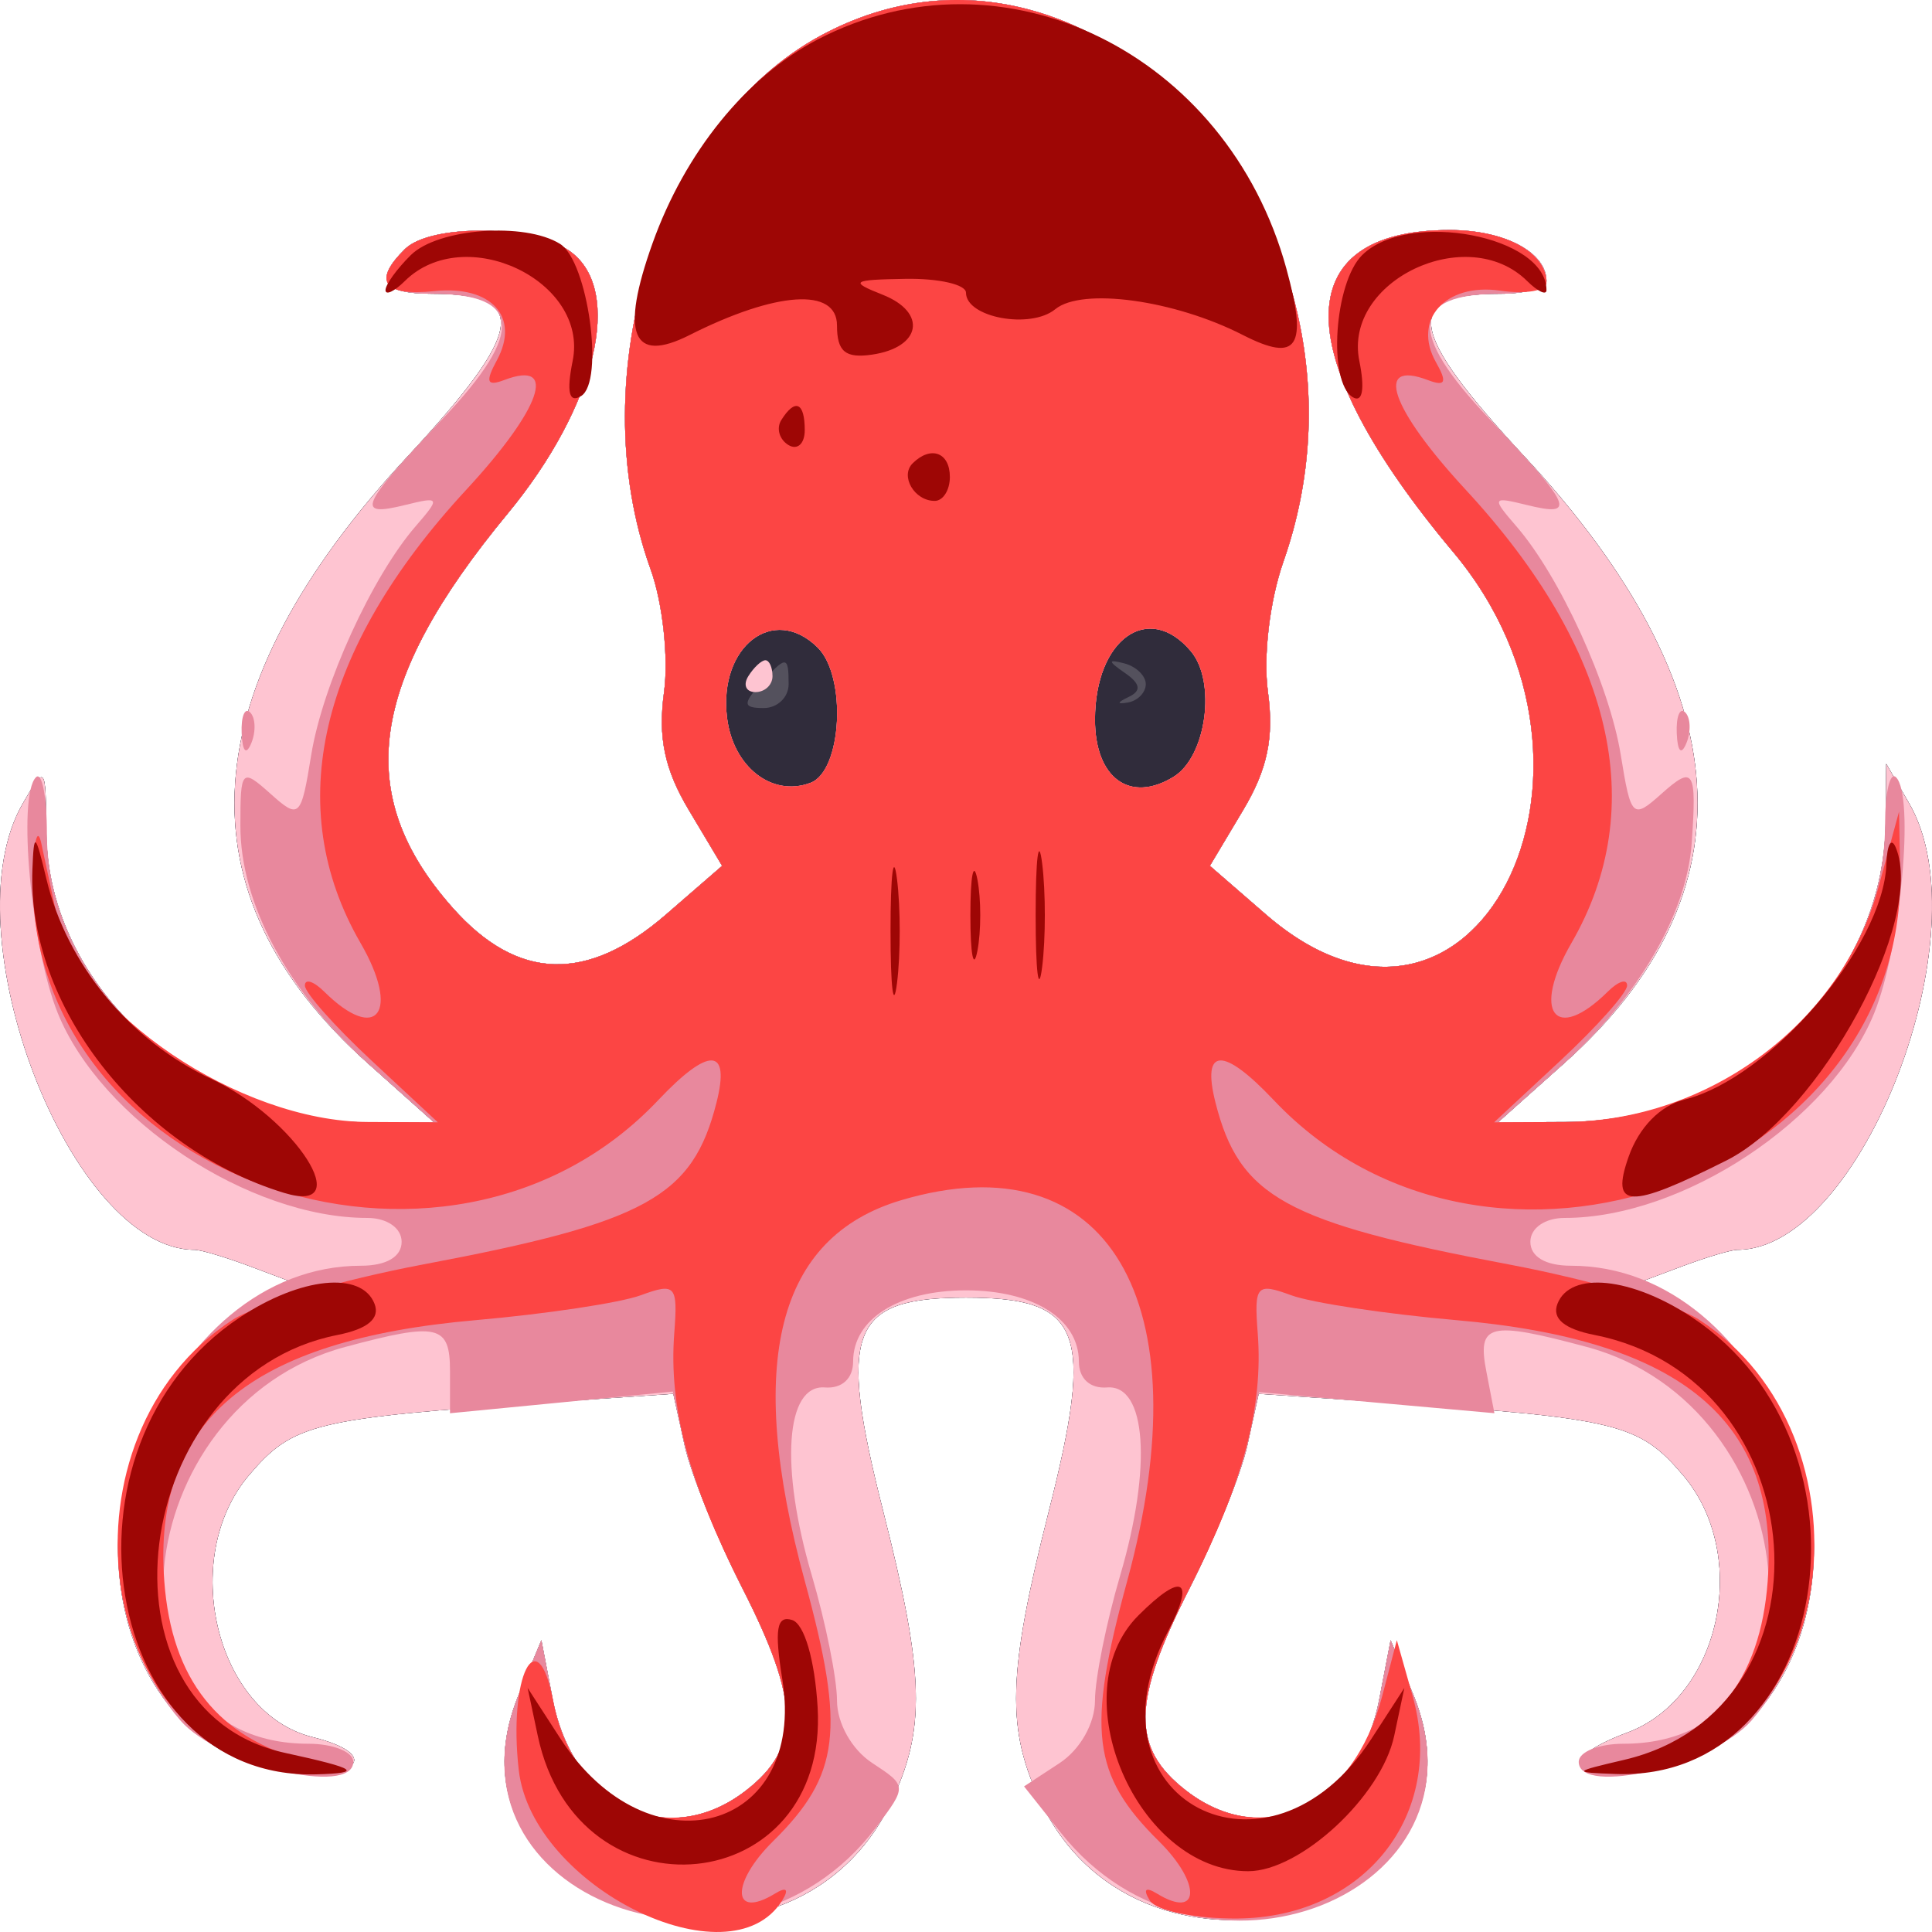 <svg width="400" height="400" viewBox="0 0 400 400" fill="none" xmlns="http://www.w3.org/2000/svg">
<g clip-path="url(#clip0_1101_220)">
<path fill-rule="evenodd" clip-rule="evenodd" d="M169.954 7.355C136.774 25.259 120.121 77.477 134.707 117.883C137.204 124.801 138.446 136.185 137.481 143.301C136.203 152.719 137.585 159.297 142.619 167.726L149.506 179.263L137.915 189.318C121.55 203.516 107.165 203.078 93.741 187.969C72.983 164.605 76.234 141.272 105.112 106.333C123.483 84.105 129.209 60.115 118.062 52.059C110.443 46.556 89.211 46.26 83.823 51.584C77.389 57.941 79.135 60.821 89.425 60.821C109.756 60.821 108.641 68.415 84.487 94.398C39.495 142.803 36.734 184.947 76.244 220.219L89.852 232.366H76.381C40.824 232.366 9.86 204.529 9.593 172.325C9.476 158.364 9.399 158.268 4.702 166.387C-10.725 193.052 14.597 258.757 40.3 258.757C41.598 258.757 46.796 260.311 51.85 262.211L61.041 265.662L50.368 272.078C11.713 295.306 17.695 361.143 58.958 366.612C74.482 368.668 78.992 363.191 64.69 359.645C44.706 354.687 36.944 322.565 51.584 305.378C60.674 294.699 65.121 293.62 113.785 290.315L139.404 288.573L141.741 299.232C143.023 305.094 148.395 318.385 153.676 328.764C165.674 352.348 165.855 361.842 154.481 370.68C138.272 383.282 118.716 374.065 114.436 351.81L112.086 339.581L107.459 350.705C88.707 395.801 163.114 417.634 184.41 373.286C191.734 358.032 191.444 346.74 182.854 312.893C173.349 275.446 175.98 268.654 200 268.654C224.02 268.654 226.651 275.446 217.146 312.893C208.556 346.74 208.266 358.032 215.59 373.286C236.886 417.634 311.293 395.801 292.541 350.705L287.914 339.581L285.564 351.81C281.284 374.065 261.728 383.282 245.519 370.68C234.145 361.842 234.326 352.348 246.324 328.764C251.605 318.385 256.977 305.094 258.259 299.232L260.596 288.573L286.215 290.315C334.879 293.62 339.326 294.699 348.417 305.378C362.575 322.001 356.218 351.52 336.932 358.711C322.237 364.194 324.624 368.786 341.042 366.612C382.305 361.143 388.287 295.306 349.632 272.078L338.959 265.662L348.149 262.211C353.204 260.311 358.402 258.757 359.7 258.757C385.403 258.757 410.725 193.052 395.298 166.387L390.527 158.14L390.407 170.296C390.08 204.015 360.141 232.112 324.346 232.293L310.148 232.366L323.756 220.219C363.266 184.947 360.505 142.803 315.513 94.398C291.359 68.415 290.244 60.821 310.575 60.821C315.86 60.821 320.183 59.633 320.183 58.182C320.183 52.221 311.45 47.625 300.123 47.625C266.468 47.625 266.755 73.641 300.861 114.29C339.216 160.003 304.877 226.447 262.085 189.318L250.494 179.263L257.381 167.726C262.415 159.294 263.797 152.719 262.519 143.294C261.511 135.868 262.876 124.388 265.737 116.23C289.68 47.929 226.934 -23.391 169.954 7.355Z" fill="#9D9BA2"/>
<path fill-rule="evenodd" clip-rule="evenodd" d="M169.954 7.355C136.774 25.259 120.121 77.477 134.707 117.883C137.204 124.801 138.446 136.185 137.481 143.301C136.203 152.719 137.585 159.297 142.619 167.726L149.506 179.263L137.915 189.318C121.55 203.516 107.165 203.078 93.741 187.969C72.983 164.605 76.234 141.272 105.112 106.333C123.483 84.105 129.209 60.115 118.062 52.059C110.443 46.556 89.211 46.26 83.823 51.584C77.389 57.941 79.135 60.821 89.425 60.821C109.756 60.821 108.641 68.415 84.487 94.398C39.495 142.803 36.734 184.947 76.244 220.219L89.852 232.366H76.381C40.824 232.366 9.86 204.529 9.593 172.325C9.476 158.364 9.399 158.268 4.702 166.387C-10.725 193.052 14.597 258.757 40.3 258.757C41.598 258.757 46.796 260.311 51.85 262.211L61.041 265.662L50.368 272.078C11.713 295.306 17.695 361.143 58.958 366.612C74.482 368.668 78.992 363.191 64.69 359.645C44.706 354.687 36.944 322.565 51.584 305.378C60.674 294.699 65.121 293.62 113.785 290.315L139.404 288.573L141.741 299.232C143.023 305.094 148.395 318.385 153.676 328.764C165.674 352.348 165.855 361.842 154.481 370.68C138.272 383.282 118.716 374.065 114.436 351.81L112.086 339.581L107.459 350.705C88.707 395.801 163.114 417.634 184.41 373.286C191.734 358.032 191.444 346.74 182.854 312.893C173.349 275.446 175.98 268.654 200 268.654C224.02 268.654 226.651 275.446 217.146 312.893C208.556 346.74 208.266 358.032 215.59 373.286C236.886 417.634 311.293 395.801 292.541 350.705L287.914 339.581L285.564 351.81C281.284 374.065 261.728 383.282 245.519 370.68C234.145 361.842 234.326 352.348 246.324 328.764C251.605 318.385 256.977 305.094 258.259 299.232L260.596 288.573L286.215 290.315C334.879 293.62 339.326 294.699 348.417 305.378C362.575 322.001 356.218 351.52 336.932 358.711C322.237 364.194 324.624 368.786 341.042 366.612C382.305 361.143 388.287 295.306 349.632 272.078L338.959 265.662L348.149 262.211C353.204 260.311 358.402 258.757 359.7 258.757C385.403 258.757 410.725 193.052 395.298 166.387L390.527 158.14L390.407 170.296C390.08 204.015 360.141 232.112 324.346 232.293L310.148 232.366L323.756 220.219C363.266 184.947 360.505 142.803 315.513 94.398C291.359 68.415 290.244 60.821 310.575 60.821C315.86 60.821 320.183 59.633 320.183 58.182C320.183 52.221 311.45 47.625 300.123 47.625C266.468 47.625 266.755 73.641 300.861 114.29C339.216 160.003 304.877 226.447 262.085 189.318L250.494 179.263L257.381 167.726C262.415 159.294 263.797 152.719 262.519 143.294C261.511 135.868 262.876 124.388 265.737 116.23C289.68 47.929 226.934 -23.391 169.954 7.355Z" fill="#54515D"/>
<path fill-rule="evenodd" clip-rule="evenodd" d="M169.954 7.355C136.774 25.259 120.121 77.477 134.707 117.883C137.204 124.801 138.446 136.185 137.481 143.301C136.203 152.719 137.585 159.297 142.619 167.726L149.506 179.263L137.915 189.318C121.55 203.516 107.165 203.078 93.741 187.969C72.983 164.605 76.234 141.272 105.112 106.333C123.483 84.105 129.209 60.115 118.062 52.059C110.443 46.556 89.211 46.26 83.823 51.584C77.389 57.941 79.135 60.821 89.425 60.821C109.756 60.821 108.641 68.415 84.487 94.398C39.495 142.803 36.734 184.947 76.244 220.219L89.852 232.366H76.381C40.824 232.366 9.86 204.529 9.593 172.325C9.476 158.364 9.399 158.268 4.702 166.387C-10.725 193.052 14.597 258.757 40.3 258.757C41.598 258.757 46.796 260.311 51.85 262.211L61.041 265.662L50.368 272.078C11.713 295.306 17.695 361.143 58.958 366.612C74.482 368.668 78.992 363.191 64.69 359.645C44.706 354.687 36.944 322.565 51.584 305.378C60.674 294.699 65.121 293.62 113.785 290.315L139.404 288.573L141.741 299.232C143.023 305.094 148.395 318.385 153.676 328.764C165.674 352.348 165.855 361.842 154.481 370.68C138.272 383.282 118.716 374.065 114.436 351.81L112.086 339.581L107.459 350.705C88.707 395.801 163.114 417.634 184.41 373.286C191.734 358.032 191.444 346.74 182.854 312.893C173.349 275.446 175.98 268.654 200 268.654C224.02 268.654 226.651 275.446 217.146 312.893C208.556 346.74 208.266 358.032 215.59 373.286C236.886 417.634 311.293 395.801 292.541 350.705L287.914 339.581L285.564 351.81C281.284 374.065 261.728 383.282 245.519 370.68C234.145 361.842 234.326 352.348 246.324 328.764C251.605 318.385 256.977 305.094 258.259 299.232L260.596 288.573L286.215 290.315C334.879 293.62 339.326 294.699 348.417 305.378C362.575 322.001 356.218 351.52 336.932 358.711C322.237 364.194 324.624 368.786 341.042 366.612C382.305 361.143 388.287 295.306 349.632 272.078L338.959 265.662L348.149 262.211C353.204 260.311 358.402 258.757 359.7 258.757C385.403 258.757 410.725 193.052 395.298 166.387L390.527 158.14L390.407 170.296C390.08 204.015 360.141 232.112 324.346 232.293L310.148 232.366L323.756 220.219C363.266 184.947 360.505 142.803 315.513 94.398C291.359 68.415 290.244 60.821 310.575 60.821C315.86 60.821 320.183 59.633 320.183 58.182C320.183 52.221 311.45 47.625 300.123 47.625C266.468 47.625 266.755 73.641 300.861 114.29C339.216 160.003 304.877 226.447 262.085 189.318L250.494 179.263L257.381 167.726C262.415 159.294 263.797 152.719 262.519 143.294C261.511 135.868 262.876 124.388 265.737 116.23C289.68 47.929 226.934 -23.391 169.954 7.355ZM163.277 141.645C163.277 144.367 160.964 146.593 158.139 146.593C153.893 146.593 153.746 145.755 157.305 141.77C162.777 135.641 163.277 135.628 163.277 141.645ZM237.223 141.645C237.223 143.37 235.571 145.076 233.551 145.439C231.178 145.864 231.221 145.462 233.678 144.297C236.359 143.027 236.135 141.566 232.927 139.346C229.335 136.858 229.308 136.439 232.8 137.353C235.234 137.99 237.223 139.92 237.223 141.645Z" fill="#302C3B"/>
<path fill-rule="evenodd" clip-rule="evenodd" d="M169.954 7.355C136.774 25.259 120.121 77.477 134.707 117.883C137.204 124.801 138.446 136.185 137.481 143.301C136.203 152.719 137.585 159.297 142.619 167.726L149.506 179.263L137.915 189.318C121.55 203.516 107.165 203.078 93.741 187.969C72.983 164.605 76.234 141.272 105.112 106.333C123.483 84.105 129.209 60.115 118.062 52.059C110.443 46.556 89.211 46.26 83.823 51.584C77.389 57.941 79.135 60.821 89.425 60.821C109.756 60.821 108.641 68.415 84.487 94.398C39.495 142.803 36.734 184.947 76.244 220.219L89.852 232.366H76.381C40.824 232.366 9.86 204.529 9.593 172.325C9.476 158.364 9.399 158.268 4.702 166.387C-10.725 193.052 14.597 258.757 40.3 258.757C41.598 258.757 46.796 260.311 51.85 262.211L61.041 265.662L50.368 272.078C11.713 295.306 17.695 361.143 58.958 366.612C74.482 368.668 78.992 363.191 64.69 359.645C44.706 354.687 36.944 322.565 51.584 305.378C60.674 294.699 65.121 293.62 113.785 290.315L139.404 288.573L141.741 299.232C143.023 305.094 148.395 318.385 153.676 328.764C165.674 352.348 165.855 361.842 154.481 370.68C138.272 383.282 118.716 374.065 114.436 351.81L112.086 339.581L107.459 350.705C88.707 395.801 163.114 417.634 184.41 373.286C191.734 358.032 191.444 346.74 182.854 312.893C173.349 275.446 175.98 268.654 200 268.654C224.02 268.654 226.651 275.446 217.146 312.893C208.556 346.74 208.266 358.032 215.59 373.286C236.886 417.634 311.293 395.801 292.541 350.705L287.914 339.581L285.564 351.81C281.284 374.065 261.728 383.282 245.519 370.68C234.145 361.842 234.326 352.348 246.324 328.764C251.605 318.385 256.977 305.094 258.259 299.232L260.596 288.573L286.215 290.315C334.879 293.62 339.326 294.699 348.417 305.378C362.575 322.001 356.218 351.52 336.932 358.711C322.237 364.194 324.624 368.786 341.042 366.612C382.305 361.143 388.287 295.306 349.632 272.078L338.959 265.662L348.149 262.211C353.204 260.311 358.402 258.757 359.7 258.757C385.403 258.757 410.725 193.052 395.298 166.387L390.527 158.14L390.407 170.296C390.08 204.015 360.141 232.112 324.346 232.293L310.148 232.366L323.756 220.219C363.266 184.947 360.505 142.803 315.513 94.398C291.359 68.415 290.244 60.821 310.575 60.821C315.86 60.821 320.183 59.633 320.183 58.182C320.183 52.221 311.45 47.625 300.123 47.625C266.468 47.625 266.755 73.641 300.861 114.29C339.216 160.003 304.877 226.447 262.085 189.318L250.494 179.263L257.381 167.726C262.415 159.294 263.797 152.719 262.519 143.294C261.511 135.868 262.876 124.388 265.737 116.23C289.68 47.929 226.934 -23.391 169.954 7.355ZM169.286 134.057C175.352 140.052 174.337 159.601 167.831 162.069C159.839 165.097 151.75 158.776 150.518 148.536C148.748 133.83 160.153 125.031 169.286 134.057ZM246.571 134.849C251.876 141.167 249.759 156.639 243.019 160.805C233.982 166.393 226.707 161.132 226.707 149.005C226.707 132.322 237.804 124.411 246.571 134.849ZM154.931 139.995C153.796 141.81 154.461 143.294 156.403 143.294C158.346 143.294 159.939 141.81 159.939 139.995C159.939 138.181 159.278 136.696 158.467 136.696C157.655 136.696 156.066 138.181 154.931 139.995Z" fill="#FEC4D1"/>
<path fill-rule="evenodd" clip-rule="evenodd" d="M169.953 7.355C136.772 25.259 120.12 77.477 134.706 117.883C137.203 124.801 138.445 136.185 137.48 143.301C136.201 152.719 137.583 159.297 142.618 167.726L149.505 179.263L137.914 189.318C121.549 203.516 107.164 203.078 93.74 187.969C72.981 164.605 76.233 141.272 105.11 106.333C123.482 84.105 129.207 60.115 118.06 52.059C110.442 46.556 89.21 46.26 83.821 51.584C77.388 57.941 79.134 60.821 89.423 60.821C107.981 60.821 108.703 68.696 91.78 86.576C74.407 104.928 73.449 107.138 83.988 104.529C91.092 102.774 91.203 103.014 86.048 108.962C77.034 119.361 66.779 141.823 64.435 156.302C62.325 169.343 61.971 169.679 56.002 164.338C50.023 158.994 49.769 159.264 49.769 170.956C49.769 187.111 59.554 205.321 76.243 220.219L89.85 232.366H76.38C40.909 232.366 9.708 204.394 9.708 172.599C9.708 164.949 8.69 159.697 7.445 160.927C3.569 164.754 6.477 196.206 11.952 209.732C20.925 231.887 51.539 252.159 76.029 252.159C80.136 252.159 83.154 254.254 83.154 257.108C83.154 260.195 79.992 262.056 74.741 262.056C33.915 262.056 9.328 324.01 37.37 356.227C45.343 365.385 73.138 372.016 73.138 364.758C73.138 362.703 68.965 361.024 63.867 361.024C19.503 361.024 25.976 291.07 71.469 278.871C90.745 273.701 93.169 274.265 93.169 283.925V292.598L116.234 290.354L139.299 288.108L141.686 298.997C142.998 304.988 148.393 318.385 153.675 328.764C165.673 352.348 165.853 361.842 154.479 370.68C138.271 383.282 118.715 374.065 114.435 351.81L112.084 339.581L107.457 350.705C89.937 392.832 152.783 416.298 181.4 378.31C187.803 369.812 187.8 369.74 180.566 364.993C176.352 362.228 173.291 356.782 173.291 352.057C173.291 347.568 170.941 335.903 168.067 326.138C161.456 303.662 162.648 286.617 170.787 287.257C174.323 287.534 176.63 285.412 176.63 281.886C176.63 273.084 186.037 267.153 199.999 267.153C213.96 267.153 223.368 273.084 223.368 281.886C223.368 285.412 225.674 287.534 229.21 287.257C237.349 286.617 238.541 303.662 231.931 326.138C229.056 335.903 226.706 347.568 226.706 352.057C226.706 356.808 223.635 362.235 219.361 365.039L212.02 369.855L219.642 379.462C248.893 416.311 309.826 392.275 292.54 350.705L287.913 339.581L285.562 351.81C281.283 374.065 261.726 383.282 245.518 370.68C234.144 361.842 234.324 352.348 246.323 328.764C251.604 318.385 256.992 305.015 258.298 299.057L260.671 288.223L285.038 290.407L309.402 292.588L307.726 283.921C305.813 274.031 308.264 273.434 328.528 278.871C374.021 291.07 380.494 361.024 336.13 361.024C331.032 361.024 326.859 362.703 326.859 364.758C326.859 372.016 354.655 365.385 362.627 356.227C390.67 324.01 366.082 262.056 325.256 262.056C320.005 262.056 316.844 260.195 316.844 257.108C316.844 254.254 319.862 252.159 323.968 252.159C348.459 252.159 379.072 231.887 388.046 209.732C393.521 196.206 396.428 164.754 392.552 160.927C391.307 159.697 390.289 164.035 390.289 170.57C390.289 203.81 360.053 232.112 324.345 232.293L310.147 232.366L323.754 220.219C339.151 206.472 349.233 189.11 350.248 174.588C351.31 159.38 350.685 158.357 343.995 164.338C338.026 169.679 337.672 169.343 335.562 156.302C333.219 141.823 322.963 119.361 313.949 108.962C308.795 103.014 308.905 102.774 316.009 104.529C326.548 107.138 325.59 104.928 308.217 86.576C291.295 68.696 292.016 60.821 310.574 60.821C315.859 60.821 320.182 59.633 320.182 58.182C320.182 52.221 311.449 47.625 300.121 47.625C266.467 47.625 266.754 73.641 300.859 114.29C339.214 160.003 304.875 226.447 262.083 189.318L250.492 179.263L257.38 167.726C262.414 159.294 263.796 152.719 262.517 143.294C261.509 135.868 262.875 124.388 265.736 116.23C289.679 47.929 226.933 -23.391 169.953 7.355ZM169.285 134.057C175.351 140.052 174.336 159.601 167.829 162.069C159.837 165.097 151.748 158.776 150.516 148.536C148.747 133.83 160.151 125.031 169.285 134.057ZM246.57 134.849C251.874 141.167 249.758 156.639 243.018 160.805C233.98 166.393 226.706 161.132 226.706 149.005C226.706 132.322 237.803 124.411 246.57 134.849ZM50.033 151.816C50.193 155.659 50.984 156.441 52.049 153.811C53.014 151.43 52.894 148.583 51.786 147.487C50.677 146.392 49.889 148.338 50.033 151.816ZM347.153 151.816C347.313 155.659 348.105 156.441 349.17 153.811C350.134 151.43 350.014 148.583 348.906 147.487C347.797 146.392 347.01 148.338 347.153 151.816Z" fill="#E8889D"/>
<path fill-rule="evenodd" clip-rule="evenodd" d="M169.953 7.355C136.772 25.259 120.12 77.477 134.706 117.883C137.203 124.801 138.445 136.185 137.48 143.301C136.201 152.719 137.584 159.297 142.618 167.726L149.505 179.263L137.914 189.318C121.549 203.516 107.164 203.078 93.74 187.969C72.982 164.605 76.233 141.272 105.111 106.333C123.482 84.105 129.207 60.115 118.06 52.059C110.442 46.556 89.21 46.26 83.822 51.584C77.091 58.235 79.311 61.372 89.964 60.267C101.762 59.043 107.715 65.651 102.874 74.591C100.427 79.107 100.787 80.05 104.44 78.665C115.597 74.436 112.051 84.623 96.528 101.408C65.961 134.457 58.356 167.086 74.654 195.253C82.944 209.58 78.059 216.115 67.129 205.314C64.926 203.137 63.123 202.566 63.123 204.048C63.123 205.529 69.319 212.506 76.891 219.552L90.655 232.366L76.056 232.293C49.486 232.161 16.068 209.52 11.555 188.595C10.683 184.544 9.335 178.263 8.557 174.634C7.779 171.005 7.004 173.974 6.831 181.232C5.352 243.42 92.081 274.569 136.315 227.737C146.788 216.653 151.234 216.837 148.353 228.242C143.416 247.801 133.881 253.066 87.581 261.795C70.735 264.969 53.011 270.119 48.194 273.239C11.037 297.295 19.166 362.377 59.791 366.111C73.586 367.381 73.89 367.256 63.534 364.59C45.163 359.859 35.541 347.742 34.019 327.424C31.535 294.263 51.636 277.403 98.517 273.319C113.019 272.052 128.38 269.739 132.653 268.172C139.864 265.53 140.361 266.094 139.597 276.06C138.428 291.327 142.625 307.044 153.675 328.764C165.673 352.348 165.853 361.842 154.479 370.68C138.405 383.176 118.688 374.051 114.538 352.196C111.27 334.985 105.197 347.132 107.404 366.471C110.155 390.569 151.071 410.858 161.924 393.502C163.403 391.143 162.842 390.589 160.455 392.05C151.518 397.507 151.234 389.926 160.048 381.217C173.929 367.5 175.061 358.223 166.621 327.322C154.266 282.067 160.852 256.108 186.632 248.474C229.31 235.839 249.197 269.383 233.376 327.322C224.937 358.223 226.069 367.5 239.95 381.217C248.763 389.926 248.48 397.507 239.543 392.05C237.156 390.589 236.595 391.143 238.074 393.502C239.382 395.597 247.501 397.266 256.115 397.207C282.542 397.032 299.391 375.671 292.463 351.127L289.202 339.581L286.18 351.127C280.155 374.131 261.499 383.104 245.518 370.68C234.144 361.842 234.325 352.348 246.323 328.764C257.373 307.044 261.57 291.327 260.401 276.06C259.637 266.094 260.134 265.53 267.345 268.172C271.618 269.739 286.978 272.052 301.48 273.319C348.362 277.403 368.463 294.263 365.979 327.424C364.457 347.742 354.835 359.859 336.464 364.59C326.108 367.256 326.412 367.381 340.206 366.111C380.832 362.377 388.961 297.295 351.804 273.239C346.987 270.119 329.263 264.969 312.417 261.795C266.116 253.066 256.582 247.801 251.644 228.242C248.763 216.837 253.21 216.653 263.683 227.737C308.184 274.853 394.539 243.414 393.404 180.513L393.177 168.036L388.87 183.858C381.296 211.701 353.89 232.145 323.941 232.293L309.342 232.366L323.107 219.552C330.678 212.506 336.874 205.529 336.874 204.048C336.874 202.566 335.072 203.137 332.868 205.314C321.938 216.115 317.054 209.58 325.344 195.253C341.642 167.086 334.037 134.457 303.47 101.408C287.913 84.587 284.404 74.436 295.618 78.688C299.274 80.074 299.678 79.189 297.307 75.006C292.35 66.251 299.254 58.535 310.571 60.174C315.859 60.943 320.182 60.214 320.182 58.555C320.182 52.24 311.716 47.625 300.122 47.625C266.467 47.625 266.754 73.641 300.859 114.29C339.215 160.003 304.876 226.447 262.084 189.318L250.493 179.263L257.38 167.726C262.414 159.294 263.796 152.719 262.518 143.294C261.509 135.868 262.875 124.388 265.736 116.23C289.679 47.929 226.933 -23.391 169.953 7.355ZM169.285 134.057C175.351 140.052 174.336 159.601 167.83 162.069C159.838 165.097 151.749 158.776 150.517 148.536C148.747 133.83 160.151 125.031 169.285 134.057ZM246.57 134.849C251.875 141.167 249.758 156.639 243.018 160.805C233.981 166.393 226.706 161.132 226.706 149.005C226.706 132.322 237.803 124.411 246.57 134.849Z" fill="#FC4544"/>
<path fill-rule="evenodd" clip-rule="evenodd" d="M169.298 8.173C154.492 15.896 141.823 31.536 135.093 50.383C128.382 69.174 130.876 75.369 142.734 69.385C160.742 60.296 173.291 59.475 173.291 67.386C173.291 72.786 175.017 74.224 180.542 73.423C190.741 71.938 192.03 64.7 182.752 61.025C175.795 58.271 176.302 57.918 187.479 57.73C194.367 57.617 199.998 58.907 199.998 60.6C199.998 65.749 213.359 68.22 218.483 64.017C224.018 59.481 243.114 62.097 257.283 69.339C268.687 75.168 270.81 71.928 266.316 55.562C254.058 10.905 207.573 -11.802 169.298 8.173ZM85.06 52.808C82.175 55.661 79.815 58.927 79.815 60.065C79.815 61.207 81.618 60.359 83.821 58.182C96.233 45.916 121.919 58.145 118.564 74.719C117.255 81.185 117.816 83.521 120.307 82C125.178 79.028 121.736 54.121 115.957 50.498C108.652 45.923 90.668 47.269 85.06 52.808ZM282.027 52.808C276.241 58.528 274.876 79.061 280.071 82.234C282.09 83.468 282.618 80.575 281.433 74.719C278.078 58.145 303.764 45.916 316.176 58.182C318.379 60.359 320.182 61.207 320.182 60.065C320.182 48.842 291.552 43.399 282.027 52.808ZM161.75 86.985C160.692 88.674 161.356 90.986 163.222 92.128C165.089 93.266 166.614 91.883 166.614 89.056C166.614 83.26 164.611 82.409 161.75 86.985ZM188.962 95.918C186.294 98.554 189.309 103.707 193.519 103.707C195.248 103.707 196.66 101.48 196.66 98.758C196.66 93.658 192.721 92.204 188.962 95.918ZM214.42 189.479C214.42 201.273 215.028 206.096 215.766 200.201C216.507 194.302 216.507 184.656 215.766 178.758C215.028 172.859 214.42 177.686 214.42 189.479ZM6.71 179.991C5.602 208.095 28.724 237.805 58.843 246.983C74.026 251.608 61.197 231.544 43.747 223.376C26.901 215.491 13.868 199.709 9.631 182.073C7.291 172.325 7.021 172.13 6.71 179.991ZM184.375 192.778C184.375 204.572 184.982 209.395 185.72 203.5C186.461 197.601 186.461 187.955 185.72 182.057C184.982 176.158 184.375 180.984 184.375 192.778ZM390.553 178.923C389.962 195.886 366.463 223.27 348.715 227.671C343.738 228.908 339.331 233.418 337.201 239.455C333.389 250.265 337.228 250.417 357.439 240.263C376.865 230.505 398.588 190.446 392.532 175.554C391.588 173.232 390.696 174.749 390.553 178.923ZM200.907 189.479C200.907 197.644 201.557 200.983 202.355 196.902C203.15 192.821 203.15 186.137 202.355 182.057C201.557 177.976 200.907 181.314 200.907 189.479ZM49.609 272.787C9.608 299.426 21.202 368.595 65.46 367.361C75.295 367.087 73.973 366.17 59.043 362.921C18.184 354.03 26.804 284.904 69.826 276.4C76.139 275.153 78.727 272.985 77.542 269.94C74.888 263.102 62.218 264.391 49.609 272.787ZM322.455 269.94C321.27 272.985 323.857 275.153 330.17 276.4C376.231 285.505 380.965 353.901 336.256 364.359C325.58 366.856 325.52 366.959 334.537 367.285C378.875 368.885 390.513 299.509 350.388 272.787C337.779 264.391 325.109 263.102 322.455 269.94ZM235.683 334.471C219.565 350.586 235.382 387.415 258.421 387.415C269.241 387.415 286.01 371.864 288.657 359.374L290.754 349.478L283.947 359.988C262.557 393.017 223.641 372.494 241.816 337.766C247.531 326.847 244.783 325.372 235.683 334.471ZM161.967 347.663C167.092 379.333 134.281 388.141 116.05 359.988L109.243 349.478L111.34 359.374C119.606 398.384 171.645 393.05 169.278 353.436C168.691 343.622 166.537 336.232 164.02 335.411C160.799 334.362 160.298 337.351 161.967 347.663Z" fill="#9E0605"/>
</g>
<defs>
<clipPath id="clip0_1101_220">
<rect width="400" height="400" fill="white"/>
</clipPath>
</defs>
</svg>
